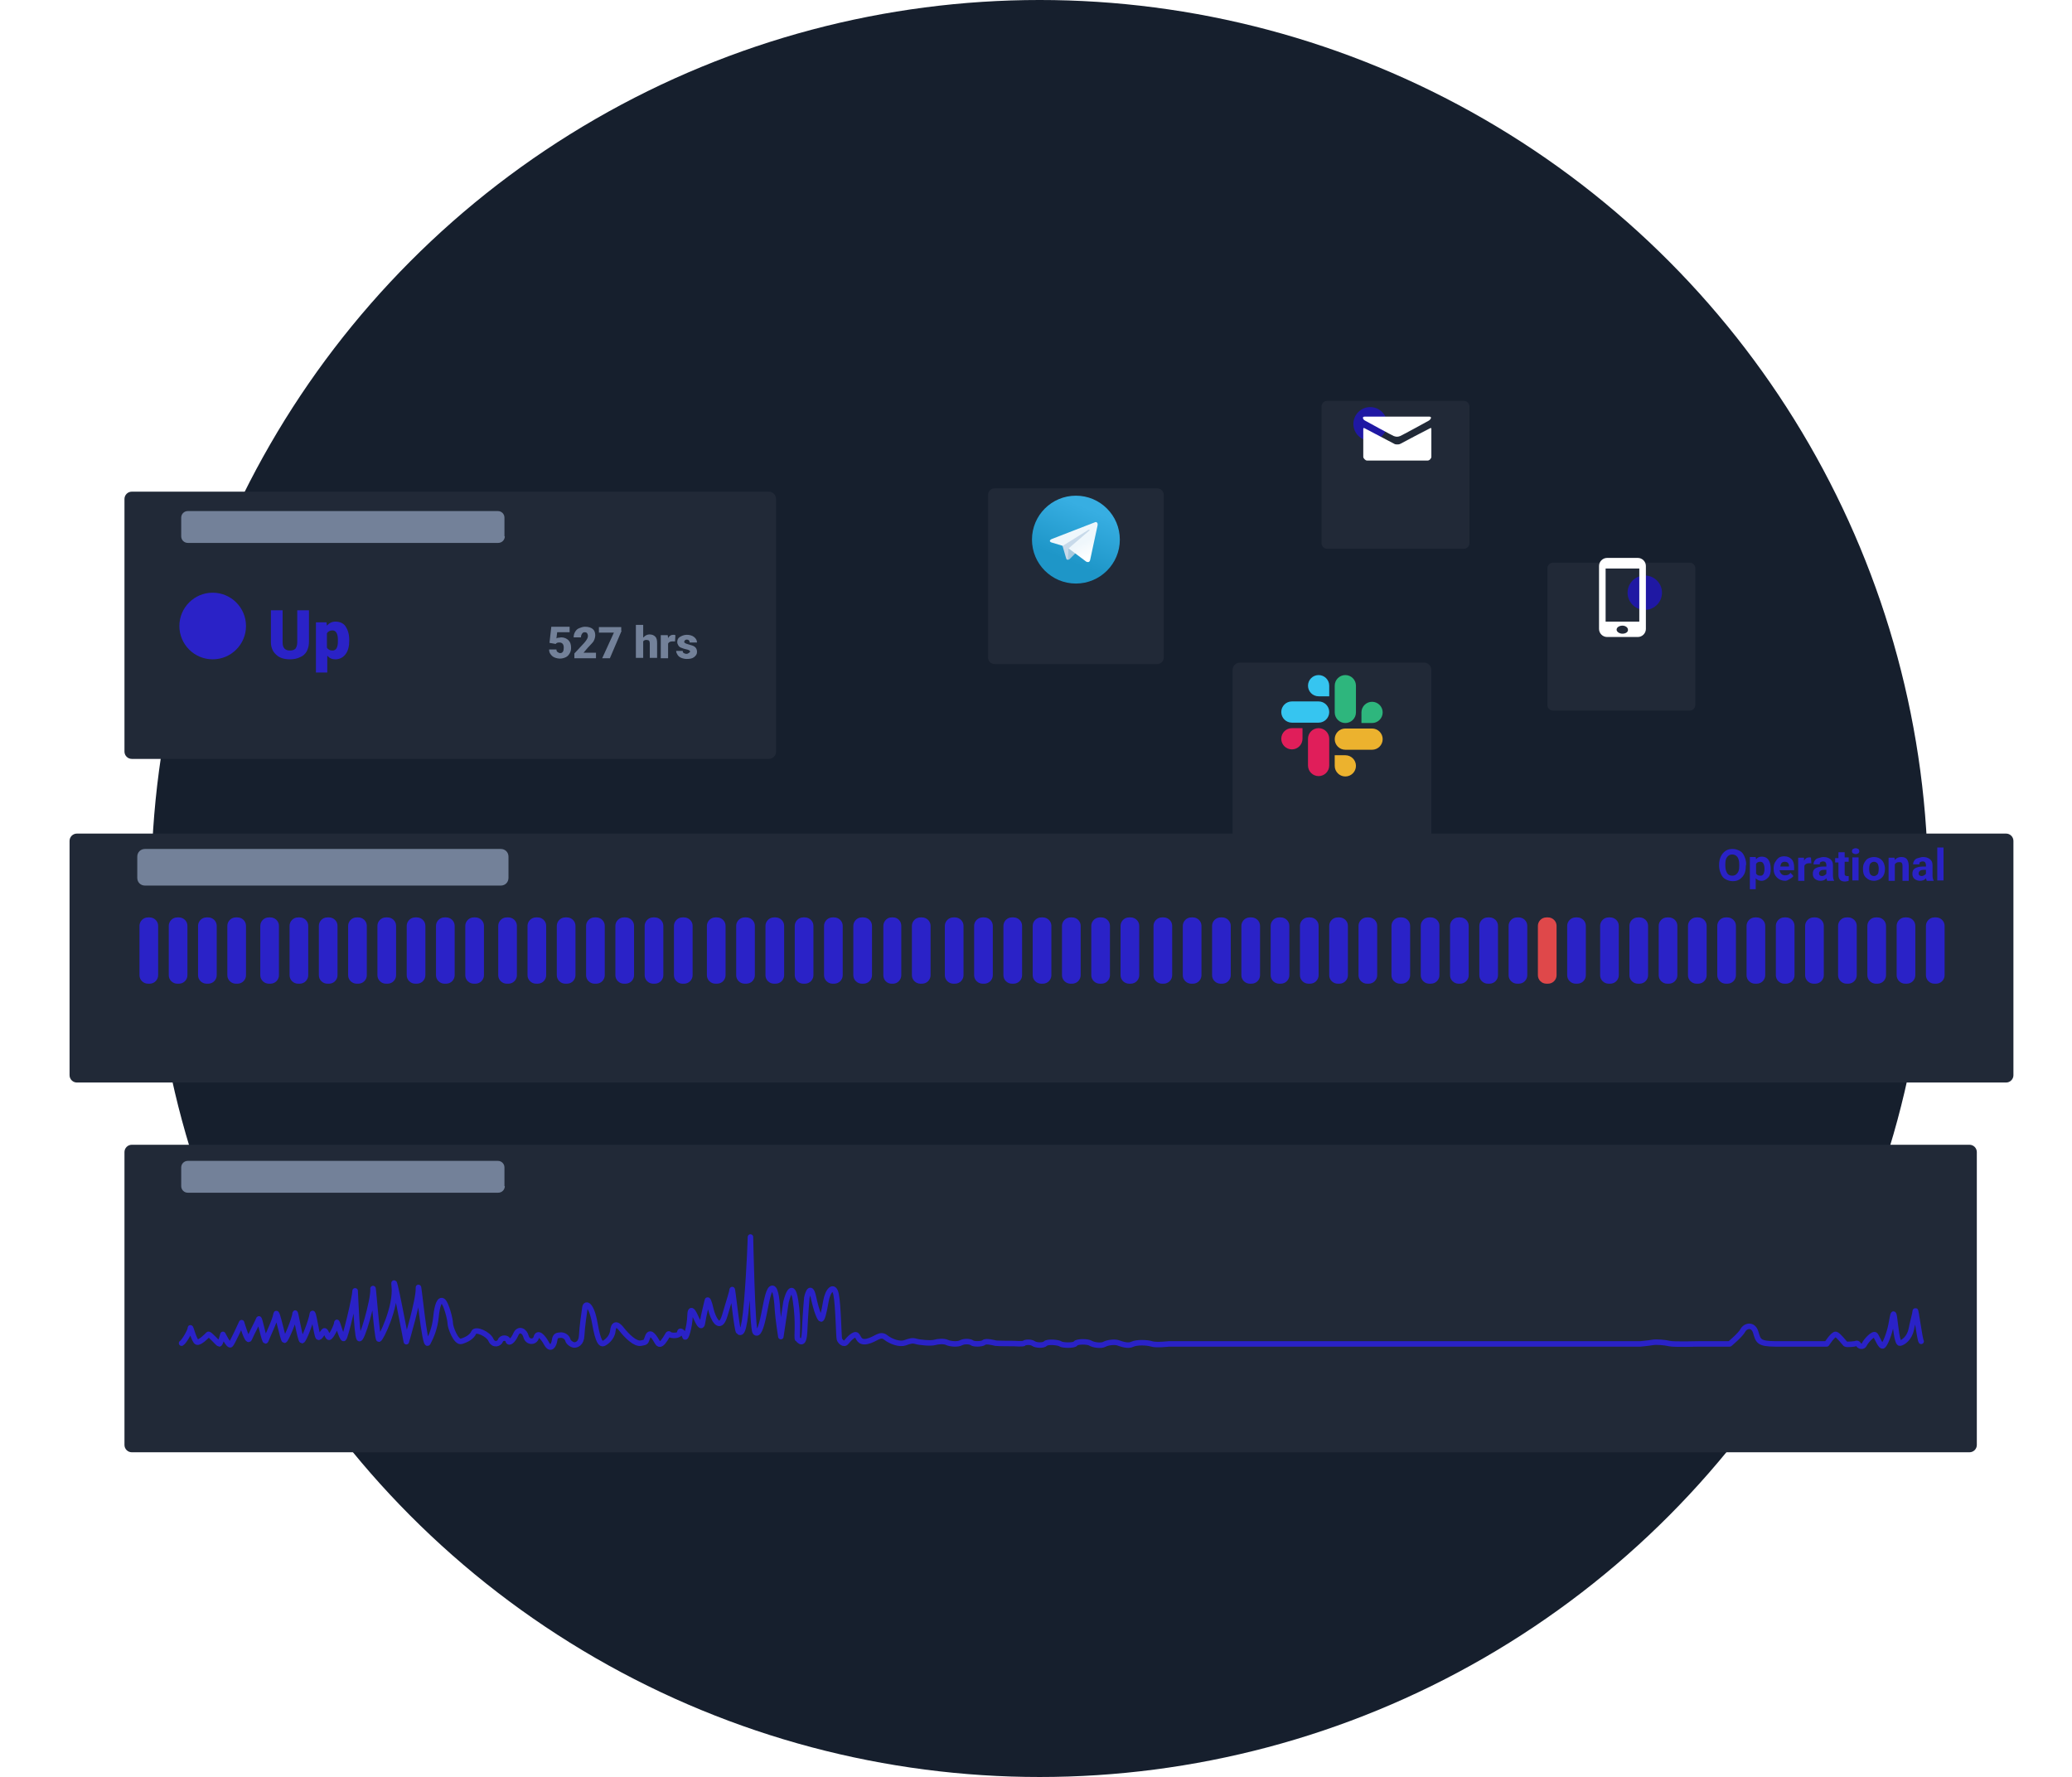<svg
            xmlns="http://www.w3.org/2000/svg"
            viewBox="0 0 566 485.3"
            class="hi"
            style="opacity: 1"
          >
            <filter id="dropshadow" height="130%">
              <feGaussianBlur
                in="SourceAlpha"
                stdDeviation="20"
              ></feGaussianBlur>
              <feOffset dx="0" dy="10" result="offsetblur"></feOffset>
              <feComponentTransfer>
                <feFuncA type="linear" slope="0.15"></feFuncA>
              </feComponentTransfer>
              <feMerge>
                <feMergeNode></feMergeNode>
                <feMergeNode in="SourceGraphic"></feMergeNode>
              </feMerge>
            </filter>
            <circle
              class="hi-bg"
              cx="284"
              cy="242.7"
              r="242.7"
              fill="#161F2D"
            ></circle>
            <g class="animated-slide hi-1">
              <path
                fill="#212937"
                style="filter: url(#dropshadow)"
                d="M212 195.3c0 1.1-.9 2-2 2H36c-1.1 0-2-.9-2-2v-69c0-1.1.9-2 2-2h174c1.1 0 2 .9 2 2v69z"
              ></path>
              <circle cx="58.1" cy="171" r="9.1" fill="#2A22C7"></circle>
              <path
                fill="#738199"
                d="M137.9 146.5c0 1-.8 1.8-1.8 1.8H51.3c-1 0-1.8-.8-1.8-1.8v-5.1c0-1 .8-1.8 1.8-1.8H136c1 0 1.8.8 1.8 1.8v5.1z"
              ></path>
              <g fill="#2A22C7">
                <path
                  d="M84.4 166.6v8.7c0 1-.2 1.8-.6 2.6-.4.7-1 1.3-1.8 1.6-.8.4-1.7.6-2.8.6-1.6 0-2.9-.4-3.8-1.3-.9-.8-1.4-2-1.4-3.4v-8.7h3.2v8.8c0 1.5.7 2.2 2 2.2.7 0 1.2-.2 1.5-.5.3-.4.5-1 .5-1.8v-8.7h3.2z"
                ></path>
                <path
                  d="M95.4 175c0 1.5-.3 2.8-1 3.7-.7.9-1.6 1.4-2.8 1.4-.9 0-1.6-.3-2.2-1v4.6h-3.1V170h2.9l.1.9c.6-.7 1.4-1.1 2.3-1.1 1.2 0 2.2.4 2.8 1.3s1 2.1 1 3.7v.2zm-3.1-.2c0-1.7-.5-2.6-1.5-2.6-.7 0-1.2.3-1.5.8v3.9c.3.5.8.8 1.5.8 1 0 1.5-.8 1.5-2.5v-.4z"
                ></path>
              </g>
              <g fill="#738199">
                <path
                  d="M150.1 175.6l.5-4.4h5v1.5h-3.4l-.2 1.7c.1-.1.3-.2.6-.2s.5-.1.7-.1c.8 0 1.5.3 2 .8s.7 1.2.7 2.1c0 .5-.1 1-.4 1.5s-.6.8-1 1-1 .4-1.6.4c-.5 0-1-.1-1.5-.3-.5-.2-.8-.5-1.1-.9-.3-.4-.4-.8-.4-1.3h2c0 .3.1.6.3.7s.4.3.7.3c.7 0 1-.5 1-1.5 0-.9-.4-1.4-1.2-1.4-.5 0-.8.1-1 .4l-1.7-.3z"
                ></path>
                <path
                  d="M162.9 179.8h-6v-1.3l2.7-2.9c.7-.8 1-1.4 1-1.8 0-.4-.1-.6-.2-.8s-.4-.3-.7-.3c-.3 0-.5.1-.7.4s-.3.6-.3 1h-2c0-.5.1-1 .4-1.5s.6-.8 1.1-1 1-.4 1.6-.4c.9 0 1.6.2 2.1.6s.7 1 .7 1.8c0 .3-.1.7-.2 1s-.3.7-.6 1-.7.8-1.3 1.4l-1.1 1.3h3.4v1.5z"
                ></path>
                <path
                  d="M169.8 172.3l-3.2 7.5h-2.1l3.2-7h-4.1v-1.5h6.1v1z"
                ></path>
                <path
                  d="M175.8 174.1c.4-.5 1-.8 1.6-.8.7 0 1.2.2 1.6.6s.5 1 .5 1.8v4h-2v-4c0-.3-.1-.6-.2-.7s-.4-.2-.7-.2c-.4 0-.7.1-.9.4v4.5h-2v-9h2v3.4z"
                ></path>
                <path
                  d="M184.4 175.2h-.7c-.6 0-1 .2-1.2.6v4h-2v-6.3h1.9l.1.8c.3-.6.8-.9 1.4-.9.2 0 .4 0 .6.1l-.1 1.7z"
                ></path>
                <path
                  d="M188.5 178c0-.2-.1-.3-.3-.4s-.5-.2-1-.3-.9-.3-1.2-.4-.6-.4-.7-.6-.3-.5-.3-.9c0-.6.2-1.1.7-1.4s1.1-.6 1.9-.6c.8 0 1.5.2 2 .6s.8.9.8 1.5h-2c0-.5-.3-.8-.8-.8-.2 0-.4.1-.5.2s-.2.3-.2.4c0 .2.1.3.3.4s.4.2.8.3.7.2 1 .3c1 .3 1.4.9 1.4 1.8 0 .6-.3 1-.8 1.4s-1.2.5-2 .5c-.5 0-1-.1-1.5-.3s-.8-.5-1-.8-.4-.7-.4-1.1h1.8c0 .3.1.5.3.6s.4.2.7.2c.3 0 .5-.1.6-.2s.4-.2.4-.4z"
                ></path>
              </g>
            </g>
            <g class="animated-slide hi-2">
              <path
                fill="#212937"
                style="filter: url(#dropshadow)"
                d="M550 283.7c0 1.1-.9 2-2 2H21c-1.1 0-2-.9-2-2v-64c0-1.1.9-2 2-2h527c1.1 0 2 .9 2 2v64z"
              ></path>
              <g id="hi-bars">
                <path
                  fill="#2A22C7"
                  d="M43.2 266.4c0 1.2-1 2.3-2.3 2.3h-.5c-1.2 0-2.3-1-2.3-2.3v-13.5c0-1.2 1-2.3 2.3-2.3h.5c1.2 0 2.3 1 2.3 2.3v13.5z"
                ></path>
                <path
                  fill="#2A22C7"
                  d="M51.2 266.4c0 1.2-1 2.3-2.3 2.3h-.5c-1.2 0-2.3-1-2.3-2.3v-13.5c0-1.2 1-2.3 2.3-2.3h.5c1.2 0 2.3 1 2.3 2.3v13.5z"
                ></path>
                <path
                  fill="#2A22C7"
                  d="M59.2 266.4c0 1.2-1 2.3-2.3 2.3h-.5c-1.2 0-2.3-1-2.3-2.3v-13.5c0-1.2 1-2.3 2.3-2.3h.5c1.2 0 2.3 1 2.3 2.3v13.5z"
                ></path>
                <path
                  fill="#2A22C7"
                  d="M67.2 266.4c0 1.2-1 2.3-2.3 2.3h-.5c-1.2 0-2.3-1-2.3-2.3v-13.5c0-1.2 1-2.3 2.3-2.3h.5c1.2 0 2.3 1 2.3 2.3v13.5z"
                ></path>
                <path
                  fill="#2A22C7"
                  d="M76.2 266.4c0 1.2-1 2.3-2.3 2.3h-.5c-1.2 0-2.3-1-2.3-2.3v-13.5c0-1.2 1-2.3 2.3-2.3h.5c1.2 0 2.3 1 2.3 2.3v13.5z"
                ></path>
                <path
                  fill="#2A22C7"
                  d="M84.2 266.4c0 1.2-1 2.3-2.3 2.3h-.5c-1.2 0-2.3-1-2.3-2.3v-13.5c0-1.2 1-2.3 2.3-2.3h.5c1.2 0 2.3 1 2.3 2.3v13.5z"
                ></path>
                <path
                  fill="#2A22C7"
                  d="M92.2 266.4c0 1.2-1 2.3-2.3 2.3h-.5c-1.2 0-2.3-1-2.3-2.3v-13.5c0-1.2 1-2.3 2.3-2.3h.5c1.2 0 2.3 1 2.3 2.3v13.5z"
                ></path>
                <path
                  fill="#2A22C7"
                  d="M100.2 266.4c0 1.2-1 2.3-2.3 2.3h-.5c-1.2 0-2.3-1-2.3-2.3v-13.5c0-1.2 1-2.3 2.3-2.3h.5c1.2 0 2.3 1 2.3 2.3v13.5z"
                ></path>
                <path
                  fill="#2A22C7"
                  d="M108.2 266.4c0 1.2-1 2.3-2.3 2.3h-.5c-1.2 0-2.3-1-2.3-2.3v-13.5c0-1.2 1-2.3 2.3-2.3h.5c1.2 0 2.3 1 2.3 2.3v13.5z"
                ></path>
                <path
                  fill="#2A22C7"
                  d="M116.2 266.4c0 1.2-1 2.3-2.3 2.3h-.5c-1.2 0-2.3-1-2.3-2.3v-13.5c0-1.2 1-2.3 2.3-2.3h.5c1.2 0 2.3 1 2.3 2.3v13.5z"
                ></path>
                <path
                  fill="#2A22C7"
                  d="M124.2 266.4c0 1.2-1 2.3-2.3 2.3h-.5c-1.2 0-2.3-1-2.3-2.3v-13.5c0-1.2 1-2.3 2.3-2.3h.5c1.2 0 2.3 1 2.3 2.3v13.5z"
                ></path>
                <path
                  fill="#2A22C7"
                  d="M132.2 266.4c0 1.2-1 2.3-2.3 2.3h-.5c-1.2 0-2.3-1-2.3-2.3v-13.5c0-1.2 1-2.3 2.3-2.3h.5c1.2 0 2.3 1 2.3 2.3v13.5z"
                ></path>
                <path
                  fill="#2A22C7"
                  d="M141.2 266.4c0 1.2-1 2.3-2.3 2.3h-.5c-1.2 0-2.3-1-2.3-2.3v-13.5c0-1.2 1-2.3 2.3-2.3h.5c1.2 0 2.3 1 2.3 2.3v13.5z"
                ></path>
                <path
                  fill="#2A22C7"
                  d="M149.2 266.4c0 1.2-1 2.3-2.3 2.3h-.5c-1.2 0-2.3-1-2.3-2.3v-13.5c0-1.2 1-2.3 2.3-2.3h.5c1.2 0 2.3 1 2.3 2.3v13.5z"
                ></path>
                <path
                  fill="#2A22C7"
                  d="M157.2 266.4c0 1.2-1 2.3-2.3 2.3h-.5c-1.2 0-2.3-1-2.3-2.3v-13.5c0-1.2 1-2.3 2.3-2.3h.5c1.2 0 2.3 1 2.3 2.3v13.5z"
                ></path>
                <path
                  fill="#2A22C7"
                  d="M165.2 266.4c0 1.2-1 2.3-2.3 2.3h-.5c-1.2 0-2.3-1-2.3-2.3v-13.5c0-1.2 1-2.3 2.3-2.3h.5c1.2 0 2.3 1 2.3 2.3v13.5z"
                ></path>
                <path
                  fill="#2A22C7"
                  d="M173.2 266.4c0 1.2-1 2.3-2.3 2.3h-.5c-1.2 0-2.3-1-2.3-2.3v-13.5c0-1.2 1-2.3 2.3-2.3h.5c1.2 0 2.3 1 2.3 2.3v13.5z"
                ></path>
                <path
                  fill="#2A22C7"
                  d="M181.2 266.4c0 1.2-1 2.3-2.3 2.3h-.5c-1.2 0-2.3-1-2.3-2.3v-13.5c0-1.2 1-2.3 2.3-2.3h.5c1.2 0 2.3 1 2.3 2.3v13.5z"
                ></path>
                <path
                  fill="#2A22C7"
                  d="M189.2 266.4c0 1.2-1 2.3-2.3 2.3h-.5c-1.2 0-2.3-1-2.3-2.3v-13.5c0-1.2 1-2.3 2.3-2.3h.5c1.2 0 2.3 1 2.3 2.3v13.5z"
                ></path>
                <path
                  fill="#2A22C7"
                  d="M198.2 266.4c0 1.2-1 2.3-2.3 2.3h-.5c-1.2 0-2.3-1-2.3-2.3v-13.5c0-1.2 1-2.3 2.3-2.3h.5c1.2 0 2.3 1 2.3 2.3v13.5z"
                ></path>
                <path
                  fill="#2A22C7"
                  d="M206.2 266.4c0 1.2-1 2.3-2.3 2.3h-.5c-1.2 0-2.3-1-2.3-2.3v-13.5c0-1.2 1-2.3 2.3-2.3h.5c1.2 0 2.3 1 2.3 2.3v13.5z"
                ></path>
                <path
                  fill="#2A22C7"
                  d="M214.2 266.4c0 1.2-1 2.3-2.3 2.3h-.5c-1.2 0-2.3-1-2.3-2.3v-13.5c0-1.2 1-2.3 2.3-2.3h.5c1.2 0 2.3 1 2.3 2.3v13.5z"
                ></path>
                <path
                  fill="#2A22C7"
                  d="M222.2 266.4c0 1.2-1 2.3-2.3 2.3h-.5c-1.2 0-2.3-1-2.3-2.3v-13.5c0-1.2 1-2.3 2.3-2.3h.5c1.2 0 2.3 1 2.3 2.3v13.5z"
                ></path>
                <path
                  fill="#2A22C7"
                  d="M230.2 266.4c0 1.2-1 2.3-2.3 2.3h-.5c-1.2 0-2.3-1-2.3-2.3v-13.5c0-1.2 1-2.3 2.3-2.3h.5c1.2 0 2.3 1 2.3 2.3v13.5z"
                ></path>
                <path
                  fill="#2A22C7"
                  d="M238.2 266.4c0 1.2-1 2.3-2.3 2.3h-.5c-1.2 0-2.3-1-2.3-2.3v-13.5c0-1.2 1-2.3 2.3-2.3h.5c1.2 0 2.3 1 2.3 2.3v13.5z"
                ></path>
                <path
                  fill="#2A22C7"
                  d="M246.2 266.4c0 1.2-1 2.3-2.2 2.3h-.5c-1.2 0-2.2-1-2.2-2.3v-13.5c0-1.2 1-2.3 2.2-2.3h.5c1.2 0 2.2 1 2.2 2.3v13.5z"
                ></path>
                <path
                  fill="#2A22C7"
                  d="M254.2 266.4c0 1.2-1 2.3-2.3 2.3h-.5c-1.2 0-2.3-1-2.3-2.3v-13.5c0-1.2 1-2.3 2.3-2.3h.5c1.2 0 2.3 1 2.3 2.3v13.5z"
                ></path>
                <path
                  fill="#2A22C7"
                  d="M263.2 266.4c0 1.2-1 2.3-2.3 2.3h-.5c-1.2 0-2.3-1-2.3-2.3v-13.5c0-1.2 1-2.3 2.3-2.3h.5c1.2 0 2.3 1 2.3 2.3v13.5z"
                ></path>
                <path
                  fill="#2A22C7"
                  d="M271.2 266.4c0 1.2-1 2.3-2.3 2.3h-.5c-1.2 0-2.3-1-2.3-2.3v-13.5c0-1.2 1-2.3 2.3-2.3h.5c1.2 0 2.3 1 2.3 2.3v13.5z"
                ></path>
                <path
                  fill="#2A22C7"
                  d="M279.2 266.4c0 1.2-1 2.3-2.3 2.3h-.5c-1.2 0-2.3-1-2.3-2.3v-13.5c0-1.2 1-2.3 2.3-2.3h.5c1.2 0 2.3 1 2.3 2.3v13.5z"
                ></path>
                <path
                  fill="#2A22C7"
                  d="M287.2 266.4c0 1.2-1 2.3-2.3 2.3h-.5c-1.2 0-2.3-1-2.3-2.3v-13.5c0-1.2 1-2.3 2.3-2.3h.5c1.2 0 2.3 1 2.3 2.3v13.5z"
                ></path>
                <path
                  fill="#2A22C7"
                  d="M295.2 266.4c0 1.2-1 2.3-2.3 2.3h-.5c-1.2 0-2.3-1-2.3-2.3v-13.5c0-1.2 1-2.3 2.3-2.3h.5c1.2 0 2.3 1 2.3 2.3v13.5z"
                ></path>
                <path
                  fill="#2A22C7"
                  d="M303.2 266.4c0 1.2-1 2.3-2.3 2.3h-.5c-1.2 0-2.3-1-2.3-2.3v-13.5c0-1.2 1-2.3 2.3-2.3h.5c1.2 0 2.3 1 2.3 2.3v13.5z"
                ></path>
                <path
                  fill="#2A22C7"
                  d="M311.2 266.4c0 1.2-1 2.3-2.3 2.3h-.5c-1.2 0-2.3-1-2.3-2.3v-13.5c0-1.2 1-2.3 2.3-2.3h.5c1.2 0 2.3 1 2.3 2.3v13.5z"
                ></path>
                <path
                  fill="#2A22C7"
                  d="M320.2 266.4c0 1.2-1 2.3-2.3 2.3h-.5c-1.2 0-2.3-1-2.3-2.3v-13.5c0-1.2 1-2.3 2.3-2.3h.5c1.2 0 2.3 1 2.3 2.3v13.5z"
                ></path>
                <path
                  fill="#2A22C7"
                  d="M328.2 266.4c0 1.2-1 2.3-2.3 2.3h-.5c-1.2 0-2.3-1-2.3-2.3v-13.5c0-1.2 1-2.3 2.3-2.3h.5c1.2 0 2.3 1 2.3 2.3v13.5z"
                ></path>
                <path
                  fill="#2A22C7"
                  d="M336.2 266.4c0 1.2-1 2.3-2.3 2.3h-.5c-1.2 0-2.3-1-2.3-2.3v-13.5c0-1.2 1-2.3 2.3-2.3h.5c1.2 0 2.3 1 2.3 2.3v13.5z"
                ></path>
                <path
                  fill="#2A22C7"
                  d="M344.2 266.4c0 1.2-1 2.3-2.3 2.3h-.5c-1.2 0-2.3-1-2.3-2.3v-13.5c0-1.2 1-2.3 2.3-2.3h.5c1.2 0 2.3 1 2.3 2.3v13.5z"
                ></path>
                <path
                  fill="#2A22C7"
                  d="M352.2 266.4c0 1.2-1 2.3-2.3 2.3h-.5c-1.2 0-2.3-1-2.3-2.3v-13.5c0-1.2 1-2.3 2.3-2.3h.5c1.2 0 2.3 1 2.3 2.3v13.5z"
                ></path>
                <path
                  fill="#2A22C7"
                  d="M360.2 266.4c0 1.2-1 2.3-2.3 2.3h-.5c-1.2 0-2.3-1-2.3-2.3v-13.5c0-1.2 1-2.3 2.3-2.3h.5c1.2 0 2.3 1 2.3 2.3v13.5z"
                ></path>
                <path
                  fill="#2A22C7"
                  d="M368.2 266.4c0 1.2-1 2.3-2.3 2.3h-.5c-1.2 0-2.3-1-2.3-2.3v-13.5c0-1.2 1-2.3 2.3-2.3h.5c1.2 0 2.3 1 2.3 2.3v13.5z"
                ></path>
                <path
                  fill="#2A22C7"
                  d="M376.2 266.4c0 1.2-1 2.3-2.3 2.3h-.5c-1.2 0-2.3-1-2.3-2.3v-13.5c0-1.2 1-2.3 2.3-2.3h.5c1.2 0 2.3 1 2.3 2.3v13.5z"
                ></path>
                <path
                  fill="#2A22C7"
                  d="M385.2 266.4c0 1.2-1 2.3-2.3 2.3h-.5c-1.2 0-2.3-1-2.3-2.3v-13.5c0-1.2 1-2.3 2.3-2.3h.5c1.2 0 2.3 1 2.3 2.3v13.5z"
                ></path>
                <path
                  fill="#2A22C7"
                  d="M393.2 266.4c0 1.2-1 2.3-2.3 2.3h-.5c-1.2 0-2.3-1-2.3-2.3v-13.5c0-1.2 1-2.3 2.3-2.3h.5c1.2 0 2.3 1 2.3 2.3v13.5z"
                ></path>
                <path
                  fill="#2A22C7"
                  d="M401.2 266.4c0 1.2-1 2.3-2.3 2.3h-.5c-1.2 0-2.3-1-2.3-2.3v-13.5c0-1.2 1-2.3 2.3-2.3h.5c1.2 0 2.3 1 2.3 2.3v13.5z"
                ></path>
                <path
                  fill="#2A22C7"
                  d="M409.2 266.4c0 1.2-1 2.3-2.3 2.3h-.5c-1.2 0-2.3-1-2.3-2.3v-13.5c0-1.2 1-2.3 2.3-2.3h.5c1.2 0 2.3 1 2.3 2.3v13.5z"
                ></path>
                <path
                  fill="#2A22C7"
                  d="M417.2 266.4c0 1.2-1 2.3-2.3 2.3h-.5c-1.2 0-2.3-1-2.3-2.3v-13.5c0-1.2 1-2.3 2.3-2.3h.5c1.2 0 2.3 1 2.3 2.3v13.5z"
                ></path>
                <path
                  fill="#DF484A"
                  d="M425.2 266.4c0 1.2-1 2.3-2.3 2.3h-.5c-1.2 0-2.3-1-2.3-2.3v-13.5c0-1.2 1-2.3 2.3-2.3h.5c1.2 0 2.3 1 2.3 2.3v13.5z"
                ></path>
                <path
                  fill="#2A22C7"
                  d="M433.2 266.4c0 1.2-1 2.3-2.3 2.3h-.5c-1.2 0-2.3-1-2.3-2.3v-13.5c0-1.2 1-2.3 2.3-2.3h.5c1.2 0 2.3 1 2.3 2.3v13.5z"
                ></path>
                <path
                  fill="#2A22C7"
                  d="M442.2 266.4c0 1.2-1 2.3-2.3 2.3h-.5c-1.2 0-2.3-1-2.3-2.3v-13.5c0-1.2 1-2.3 2.3-2.3h.5c1.2 0 2.3 1 2.3 2.3v13.5z"
                ></path>
                <path
                  fill="#2A22C7"
                  d="M450.2 266.4c0 1.2-1 2.3-2.3 2.3h-.5c-1.2 0-2.3-1-2.3-2.3v-13.5c0-1.2 1-2.3 2.3-2.3h.5c1.2 0 2.3 1 2.3 2.3v13.5z"
                ></path>
                <path
                  fill="#2A22C7"
                  d="M458.2 266.4c0 1.2-1 2.3-2.3 2.3h-.5c-1.2 0-2.3-1-2.3-2.3v-13.5c0-1.2 1-2.3 2.3-2.3h.5c1.2 0 2.3 1 2.3 2.3v13.5z"
                ></path>
                <path
                  fill="#2A22C7"
                  d="M466.2 266.4c0 1.2-1 2.3-2.3 2.3h-.5c-1.2 0-2.3-1-2.3-2.3v-13.5c0-1.2 1-2.3 2.3-2.3h.5c1.2 0 2.3 1 2.3 2.3v13.5z"
                ></path>
                <path
                  fill="#2A22C7"
                  d="M474.2 266.4c0 1.2-1 2.3-2.3 2.3h-.5c-1.2 0-2.3-1-2.3-2.3v-13.5c0-1.2 1-2.3 2.3-2.3h.5c1.2 0 2.3 1 2.3 2.3v13.5z"
                ></path>
                <path
                  fill="#2A22C7"
                  d="M482.2 266.4c0 1.2-1 2.3-2.3 2.3h-.5c-1.2 0-2.3-1-2.3-2.3v-13.5c0-1.2 1-2.3 2.3-2.3h.5c1.2 0 2.3 1 2.3 2.3v13.5z"
                ></path>
                <path
                  fill="#2A22C7"
                  d="M490.2 266.4c0 1.2-1 2.3-2.3 2.3h-.5c-1.2 0-2.3-1-2.3-2.3v-13.5c0-1.2 1-2.3 2.3-2.3h.5c1.2 0 2.3 1 2.3 2.3v13.5z"
                ></path>
                <path
                  fill="#2A22C7"
                  d="M498.2 266.4c0 1.2-1 2.3-2.3 2.3h-.5c-1.2 0-2.3-1-2.3-2.3v-13.5c0-1.2 1-2.3 2.3-2.3h.5c1.2 0 2.3 1 2.3 2.3v13.5z"
                ></path>
                <path
                  fill="#2A22C7"
                  d="M507.2 266.4c0 1.2-1 2.3-2.3 2.3h-.5c-1.2 0-2.3-1-2.3-2.3v-13.5c0-1.2 1-2.3 2.3-2.3h.5c1.2 0 2.3 1 2.3 2.3v13.5z"
                ></path>
                <path
                  fill="#2A22C7"
                  d="M515.2 266.4c0 1.2-1 2.3-2.3 2.3h-.5c-1.2 0-2.3-1-2.3-2.3v-13.5c0-1.2 1-2.3 2.3-2.3h.5c1.2 0 2.3 1 2.3 2.3v13.5z"
                ></path>
                <path
                  fill="#2A22C7"
                  d="M523.2 266.4c0 1.2-1 2.3-2.3 2.3h-.5c-1.2 0-2.3-1-2.3-2.3v-13.5c0-1.2 1-2.3 2.3-2.3h.5c1.2 0 2.3 1 2.3 2.3v13.5z"
                ></path>
                <path
                  fill="#2A22C7"
                  d="M531.2 266.4c0 1.2-1 2.3-2.3 2.3h-.5c-1.2 0-2.3-1-2.3-2.3v-13.5c0-1.2 1-2.3 2.3-2.3h.5c1.2 0 2.3 1 2.3 2.3v13.5z"
                ></path>
              </g>
              <path
                fill="#738199"
                d="M138.9 239.8c0 1.2-.9 2.1-2.1 2.1H39.6c-1.2 0-2.1-.9-2.1-2.1V234c0-1.2.9-2.1 2.1-2.1h97.2c1.2 0 2.1.9 2.1 2.1v5.8z"
              ></path>
              <g fill="#2A22C7">
                <path
                  d="M476.9 236.5c0 .8-.1 1.6-.4 2.2-.3.6-.7 1.1-1.3 1.5-.6.4-1.2.5-1.9.5s-1.3-.2-1.9-.5-1-.8-1.3-1.5c-.3-.7-.5-1.4-.5-2.2v-.4c0-.8.2-1.6.5-2.2.3-.6.7-1.1 1.3-1.5s1.2-.5 1.9-.5 1.3.2 1.9.5c.6.3 1 .8 1.3 1.5s.5 1.4.5 2.2l-.1.4zm-1.8-.4c0-.9-.2-1.6-.5-2-.3-.4-.8-.7-1.4-.7-.6 0-1 .2-1.4.7-.4.5-.5 1.1-.5 2v.4c0 .9.2 1.5.5 2s.8.7 1.4.7c.6 0 1-.2 1.4-.7s.5-1.1.5-2v-.4z"
                ></path>
                <path
                  d="M483.7 237.4c0 1-.2 1.8-.7 2.3s-1 .9-1.8.9c-.6 0-1.2-.2-1.6-.7v3H478v-8.8h1.6l.1.6c.4-.5.9-.7 1.6-.7.8 0 1.4.3 1.8.9s.6 1.4.6 2.5zm-1.7-.1c0-.6-.1-1-.3-1.4-.2-.4-.5-.5-.9-.5-.5 0-.9.2-1.1.6v2.6c.2.4.6.6 1.1.6.8.1 1.2-.6 1.2-1.9z"
                ></path>
                <path
                  d="M487.7 240.6c-.9 0-1.7-.3-2.3-.9-.6-.6-.9-1.3-.9-2.3v-.2c0-.6.1-1.2.4-1.7.3-.5.6-.9 1-1.2.4-.3 1-.4 1.5-.4.9 0 1.5.3 2 .8s.7 1.3.7 2.3v.7h-4c.1.4.2.7.5 1 .3.3.6.4 1 .4.7 0 1.2-.2 1.5-.7l.8.9c-.3.4-.6.6-1 .8s-.7.5-1.2.5zm-.2-5.2c-.3 0-.6.1-.8.3-.2.2-.3.6-.4 1h2.4v-.1c0-.4-.1-.7-.3-.9-.2-.2-.5-.3-.9-.3z"
                ></path>
                <path
                  d="M494.8 235.8h-.6c-.6 0-1.1.2-1.3.7v4.1h-1.7v-6.3h1.6v.8c.3-.6.8-.9 1.4-.9.2 0 .4 0 .5.1l.1 1.5z"
                ></path>
                <path
                  d="M499.1 240.5c-.1-.2-.1-.3-.2-.6-.4.5-.9.7-1.6.7-.6 0-1.1-.2-1.5-.5-.4-.3-.6-.8-.6-1.4 0-.7.2-1.2.7-1.5s1.2-.5 2.2-.5h.8v-.4c0-.3-.1-.5-.2-.7-.1-.2-.4-.3-.7-.3s-.5.1-.7.2c-.2.1-.2.3-.2.6h-1.7c0-.4.1-.7.3-1 .2-.3.5-.6 1-.7s.9-.3 1.4-.3c.8 0 1.4.2 1.9.6.5.4.7.9.7 1.7v2.7c0 .6.1 1.1.3 1.4v.1h-1.9v-.1zm-1.4-1.2c.3 0 .5-.1.7-.2.2-.1.4-.3.5-.4v-1.1h-.6c-.8 0-1.3.3-1.4.9v.1c0 .2.1.4.2.5.1.1.4.2.6.2z"
                ></path>
                <path
                  d="M503.9 232.6v1.6h1.1v1.2h-1.1v3.2c0 .2 0 .4.1.5.1.1.3.2.5.2h.5v1.3c-.3.1-.7.2-1 .2-1.2 0-1.8-.6-1.8-1.8v-3.4h-.9v-1.2h.9v-1.6h1.7v-.2z"
                ></path>
                <path
                  d="M505.9 232.5c0-.3.1-.5.3-.6.2-.1.4-.2.7-.2.3 0 .5.1.7.2.2.1.3.4.3.6 0 .3-.1.5-.3.6-.2.1-.4.2-.7.2-.3 0-.5-.1-.7-.2-.2-.1-.3-.3-.3-.6zm1.8 8H506v-6.3h1.7v6.3z"
                ></path>
                <path
                  d="M508.9 237.3c0-.6.1-1.2.4-1.7.3-.5.6-.9 1-1.1.4-.2 1-.4 1.6-.4.9 0 1.6.3 2.1.8s.8 1.2.9 2.1v.4c0 1-.3 1.8-.8 2.3s-1.3.9-2.2.9-1.6-.3-2.2-.9c-.6-.6-.8-1.3-.8-2.4zm1.7.1c0 .6.1 1.1.3 1.4.2.3.6.5 1 .5s.7-.2 1-.5c.2-.3.3-.8.3-1.5 0-.6-.1-1-.3-1.4-.2-.3-.6-.5-1-.5s-.7.2-1 .5c-.2.3-.3.8-.3 1.5z"
                ></path>
                <path
                  d="M517.5 234.2l.1.7c.5-.6 1.1-.8 1.8-.8s1.2.2 1.5.6c.3.4.5 1 .5 1.8v4.1h-1.7v-4.1c0-.4-.1-.6-.2-.8-.2-.2-.4-.2-.8-.2-.5 0-.8.2-1.1.6v4.5h-1.7v-6.3h1.6v-.1z"
                ></path>
                <path
                  d="M526.3 240.5c-.1-.2-.1-.3-.2-.6-.4.5-.9.7-1.6.7-.6 0-1.1-.2-1.5-.5s-.6-.8-.6-1.4c0-.7.2-1.2.7-1.5s1.2-.5 2.2-.5h.8v-.4c0-.3-.1-.5-.2-.7s-.4-.3-.7-.3c-.3 0-.5.1-.7.2-.2.1-.2.3-.2.6h-1.7c0-.4.1-.7.3-1 .2-.3.5-.6 1-.7s.9-.3 1.4-.3c.8 0 1.4.2 1.9.6.5.4.7.9.7 1.7v2.7c0 .6.1 1.1.3 1.4v.1h-1.9v-.1zm-1.4-1.2c.3 0 .5-.1.7-.2.2-.1.4-.3.5-.4v-1.1h-.6c-.8 0-1.3.3-1.4.9v.1c0 .2.1.4.2.5.1.1.4.2.6.2z"
                ></path>
                <path d="M530.9 240.5h-1.7v-9h1.7v9z"></path>
              </g>
            </g>
            <g class="animated-slide hi-3">
              <path
                fill="#212937"
                style="filter: url(#dropshadow)"
                d="M540 384.7c0 1.1-.9 2-2 2H36c-1.1 0-2-.9-2-2v-80c0-1.1.9-2 2-2h502c1.1 0 2 .9 2 2v80z"
              ></path>
              <path
                fill="#738199"
                d="M137.9 324c0 1-.8 1.8-1.8 1.8H51.3c-1 0-1.8-.8-1.8-1.8v-5.1c0-1 .8-1.8 1.8-1.8H136c1 0 1.8.8 1.8 1.8v5.1z"
              ></path>
              <path
                fill="none"
                stroke="#2A22C7"
                stroke-linecap="round"
                stroke-linejoin="round"
                stroke-miterlimit="10"
                stroke-width="1.5"
                d="M49.6 366.9c.6-.3 2.4-3.3 2.4-4.1s1 3.5 1.8 3.8 2.8-1.8 3.1-2.1 2.7 2.6 3 2.6 1-2.6 1-2.6 1.6 3.3 2.1 2.8 3-6 3-6 1.6 5.6 2.1 4.4 2.4-4.8 2.6-5.4 1.6 6.8 1.9 5.9 2.6-5.6 2.8-7.2 1.9 7.1 2.3 7.1 2.9-6 2.9-7.3 1.4 7.4 1.9 7.4 2.6-5.6 2.8-7.2 1.2 5.7 1.6 6.2 1.1-1.1 1.6-1.6.9 1.7 1.4 1.7 2.1-3.1 2.1-4 1.4 4.7 1.9 4.3 3.1-11.4 3.1-13 .4 12 1.1 13 3.9-10.4 3.8-13.3 1.1 13.5 1.6 13.5 4.8-8.8 4.2-14.4 3.3 15.1 3.3 15.1 3.4-11.4 3.3-14.5 1.7 16.5 2.6 14.8 1.9-4 2.2-7.1 1-5 1.9-4.3 2 5 2 6.1 1.6 5.3 3 4.9 2.9-1.2 3.4-2.4 4 .4 4.7 2 2.3 1.1 2.6.2 1.9-.9 2.1 0 1.3.1 2.1-1.7 2.4-1 2.8.6 2.4 1.7 2.8.2 1.7-.3 2.8 1.7 2 .5 2.2-.9.8-1.3 1.6-1.4 1.8.5 2 1.3 1.3 1.4 1.8 1.4 1.9-.3 2-2.6.7-6.4.9-7.7 1.8-.8 2.7 4.4 1.7 5.7 2.3 5.5 2.4-1.5 2.6-3.4 1-2.3 2.4-.5 3.7 4.1 5.3 3.8 1.2-.2 1.9-1.9 2 .7 2.6 1.7 1.3.3 2.1-.9.8-1.7 1.2-1.3 2.8.5 2.8-.5 1.2.3 1.4 1.1 1.3-2.5 1.4-5.8 1.6.7 1.8 1 1.3 3.1 1.6 1 1.2-5.4 1.3-6 .5.2 1 2.4 2.4 6.4 3.8 1.6 1.9-6.1 2-7 1.3 11.3 1.8 11.5 1.4 1.4 2.2-8.4 1-17.5 1-17.5.5 25.1 1.3 26 1.6-1 2.4-5 1.3-7 2.3-7 1.3 4.2 1.4 6.1.9 7.1.9 7.1l1.4-9.4s1.6-6.8 2.6-.5.2 10.4.6 10.6 1.7 2.4 1.9-2.3.6-9 .6-9 .9-4.4 1.8-.2 1.8 6 2.1 6 .8-1.8 1.3-4.8 2.2-4.9 2.8-1.9.7 11.6.9 12.2 1.2 1.7 1.9.8 2.2-2.4 2.8-1.9.6 2.2 2.9 1.7 3.5-2.3 5-1.1 3.9 2 5.3 1.5 2-.7 3-.4 4.1.6 5.1.3 2.6-.4 3.4 0 2.9.6 3.8.1 2.5-.4 3 0 2.7.4 3.3-.1 2.7.1 3.2.2 5 .1 5 .1 2.5.2 2.8-.1 1.8-.4 2.5.1 2.7.6 3.3 0 3.6-.3 4.1.1 3.7.5 4.1-.1 3.3-.6 4.1-.1 2.9.8 3.8.3 2.8-.7 3.7-.4 2.7 1 3.9.4 4.1-.5 5.3-.1 4.7 0 4.7 0h128.8s2.2-.2 3.3-.4 3.4 0 4.6.3 8.1.1 8.1.1h8.4s2.9-2.4 3.6-3.7 2.8-1.8 3.5.5.7 3.2 5.4 3.2h14s1.8-2.8 2.5-2.6 2.3 2.3 2.6 2.6 2.7 0 2.9-.1.5-.1.7.3 1.2.8 1.6-.1 2.5-3.2 3-2.5 1.5 3.4 2.1 2.9 1.7-3.2 2.2-5.8.6-3.9.9-1.8.7 7 1.5 6.9 2.6-1.3 3.1-3.8 1-4 1.1-5 1.2 7.8 1.6 8.3"
              ></path>
            </g>
            <g id="hi-slc">
              <path
                fill="#212937"
                style="filter: url(#dropshadow)"
                d="M391 223.3c0 1.1-.9 2-2 2h-50.3c-1.1 0-2-.9-2-2V173c0-1.1.9-2 2-2H389c1.1 0 2 .9 2 2v50.3z"
              ></path>
              <g>
                <g fill="#E01E5A">
                  <path
                    d="M355.8 201.8c0 1.6-1.3 2.9-2.9 2.9s-2.9-1.3-2.9-2.9c0-1.6 1.3-2.9 2.9-2.9h2.9v2.9z"
                  ></path>
                  <path
                    d="M357.3 201.8c0-1.6 1.3-2.9 2.9-2.9 1.6 0 2.9 1.3 2.9 2.9v7.3c0 1.6-1.3 2.9-2.9 2.9-1.6 0-2.9-1.3-2.9-2.9v-7.3z"
                  ></path>
                </g>
                <g fill="#36C5F0">
                  <path
                    d="M360.2 190.2c-1.6 0-2.9-1.3-2.9-2.9 0-1.6 1.3-2.9 2.9-2.9 1.6 0 2.9 1.3 2.9 2.9v2.9h-2.9z"
                  ></path>
                  <path
                    d="M360.2 191.6c1.6 0 2.9 1.3 2.9 2.9 0 1.6-1.3 2.9-2.9 2.9h-7.3c-1.6 0-2.9-1.3-2.9-2.9 0-1.6 1.3-2.9 2.9-2.9h7.3z"
                  ></path>
                </g>
                <g fill="#2EB67D">
                  <path
                    d="M371.9 194.6c0-1.6 1.3-2.9 2.9-2.9s2.9 1.3 2.9 2.9c0 1.6-1.3 2.9-2.9 2.9h-2.9v-2.9z"
                  ></path>
                  <path
                    d="M370.4 194.6c0 1.6-1.3 2.9-2.9 2.9-1.6 0-2.9-1.3-2.9-2.9v-7.3c0-1.6 1.3-2.9 2.9-2.9 1.6 0 2.9 1.3 2.9 2.9v7.3z"
                  ></path>
                </g>
                <g fill="#ECB22E">
                  <path
                    d="M367.5 206.3c1.6 0 2.9 1.3 2.9 2.9 0 1.6-1.3 2.9-2.9 2.9-1.6 0-2.9-1.3-2.9-2.9v-2.9h2.9z"
                  ></path>
                  <path
                    d="M367.5 204.8c-1.6 0-2.9-1.3-2.9-2.9 0-1.6 1.3-2.9 2.9-2.9h7.3c1.6 0 2.9 1.3 2.9 2.9 0 1.6-1.3 2.9-2.9 2.9h-7.3z"
                  ></path>
                </g>
              </g>
            </g>
            <g id="hi-tlg">
              <path
                fill="#212937"
                style="filter: url(#dropshadow)"
                d="M317.9 169.6c0 1-.8 1.8-1.8 1.8h-44.4c-1 0-1.8-.8-1.8-1.8v-44.4c0-1 .8-1.8 1.8-1.8h44.4c1 0 1.8.8 1.8 1.8v44.4z"
              ></path>
              <g>
                <linearGradient
                  id="a"
                  x1="-136.477"
                  x2="-136.487"
                  y1="539.34"
                  y2="539.316"
                  gradientTransform="matrix(595.28 0 0 -595.28 81539.969 321197.031)"
                  gradientUnits="userSpaceOnUse"
                >
                  <stop offset="0" stop-color="#37aee2"></stop>
                  <stop offset="1" stop-color="#1e96c8"></stop>
                </linearGradient>
                <circle cx="293.9" cy="147.4" r="12" fill="url(#a)"></circle>
                <path
                  fill="#C8DAEA"
                  d="M291.7 152.9c-.4 0-.3-.1-.5-.5l-1.1-3.8 8.8-5.2"
                ></path>
                <path
                  fill="#A9C9DD"
                  d="M291.7 152.9c.3 0 .4-.1.6-.3l1.6-1.6-2-1.2"
                ></path>
                <linearGradient
                  id="b"
                  x1="-136.422"
                  x2="-136.414"
                  y1="539.576"
                  y2="539.562"
                  gradientTransform="matrix(323.666 0 0 -271.472 44449.621 146627.797)"
                  gradientUnits="userSpaceOnUse"
                >
                  <stop offset="0" stop-color="#eff7fc"></stop>
                  <stop offset="1" stop-color="#fff"></stop>
                </linearGradient>
                <path
                  fill="url(#b)"
                  d="M291.9 149.8l4.8 3.6c.6.3 1 .1 1.1-.5l2-9.3c.2-.8-.3-1.2-.8-.9l-11.6 4.5c-.8.3-.8.8-.1 1l3 .9 6.9-4.3c.3-.2.6-.1.4.1"
                ></path>
              </g>
            </g>
            <g id="hi-em">
              <path
                fill="#212937"
                style="filter: url(#dropshadow)"
                d="M401.4 138.4c0 .8-.7 1.5-1.5 1.5h-37.4c-.8 0-1.5-.7-1.5-1.5V101c0-.8.7-1.5 1.5-1.5h37.4c.8 0 1.5.7 1.5 1.5v37.4z"
              ></path>
              <circle cx="374.3" cy="115.8" r="4.6" fill="#1F18A3"></circle>
              <g>
                <path
                  fill="#FFF"
                  d="M372.9 114.9c.5.3 7.5 4.1 7.8 4.2s.6.2.9.2.7-.1.9-.2c.3-.1 7.3-3.9 7.8-4.2s1-1.1.1-1.1h-17.6c-.9 0-.4.9.1 1.1zm17.7 2.1c-.6.3-7.7 4-8 4.2-.4.2-.6.2-.9.2s-.6 0-.9-.2c-.4-.2-7.4-3.9-8-4.2-.4-.2-.4 0-.4.2v7.6c0 .4.6 1 1 1H390c.5 0 1-.6 1-1v-7.6c0-.2 0-.4-.4-.2z"
                ></path>
              </g>
            </g>
            <g id="hi-sms">
              <path
                fill="#212937"
                style="filter: url(#dropshadow)"
                d="M463.1 182.6c0 .8-.7 1.5-1.5 1.5h-37.4c-.8 0-1.5-.7-1.5-1.5v-37.4c0-.8.7-1.5 1.5-1.5h37.4c.8 0 1.5.7 1.5 1.5v37.4z"
              ></path>
              <g>
                <circle cx="449.3" cy="161.9" r="4.7" fill="#1F18A3"></circle>
                <path
                  fill="#FFF"
                  d="M447.4 152.4H439c-1.2 0-2.2 1-2.2 2.2v17.2c0 1.2 1 2.2 2.2 2.2h8.4c1.2 0 2.2-1 2.2-2.2v-17.2c0-1.2-1-2.2-2.2-2.2zm-4.2 20.7c-.8 0-1.6-.5-1.6-1.1 0-.6.7-1.1 1.6-1.1.8 0 1.5.5 1.5 1.1.1.6-.6 1.1-1.5 1.1zm4.6-3.3h-9.2v-14.5h9.2v14.5z"
                ></path>
              </g>
            </g>
          </svg>